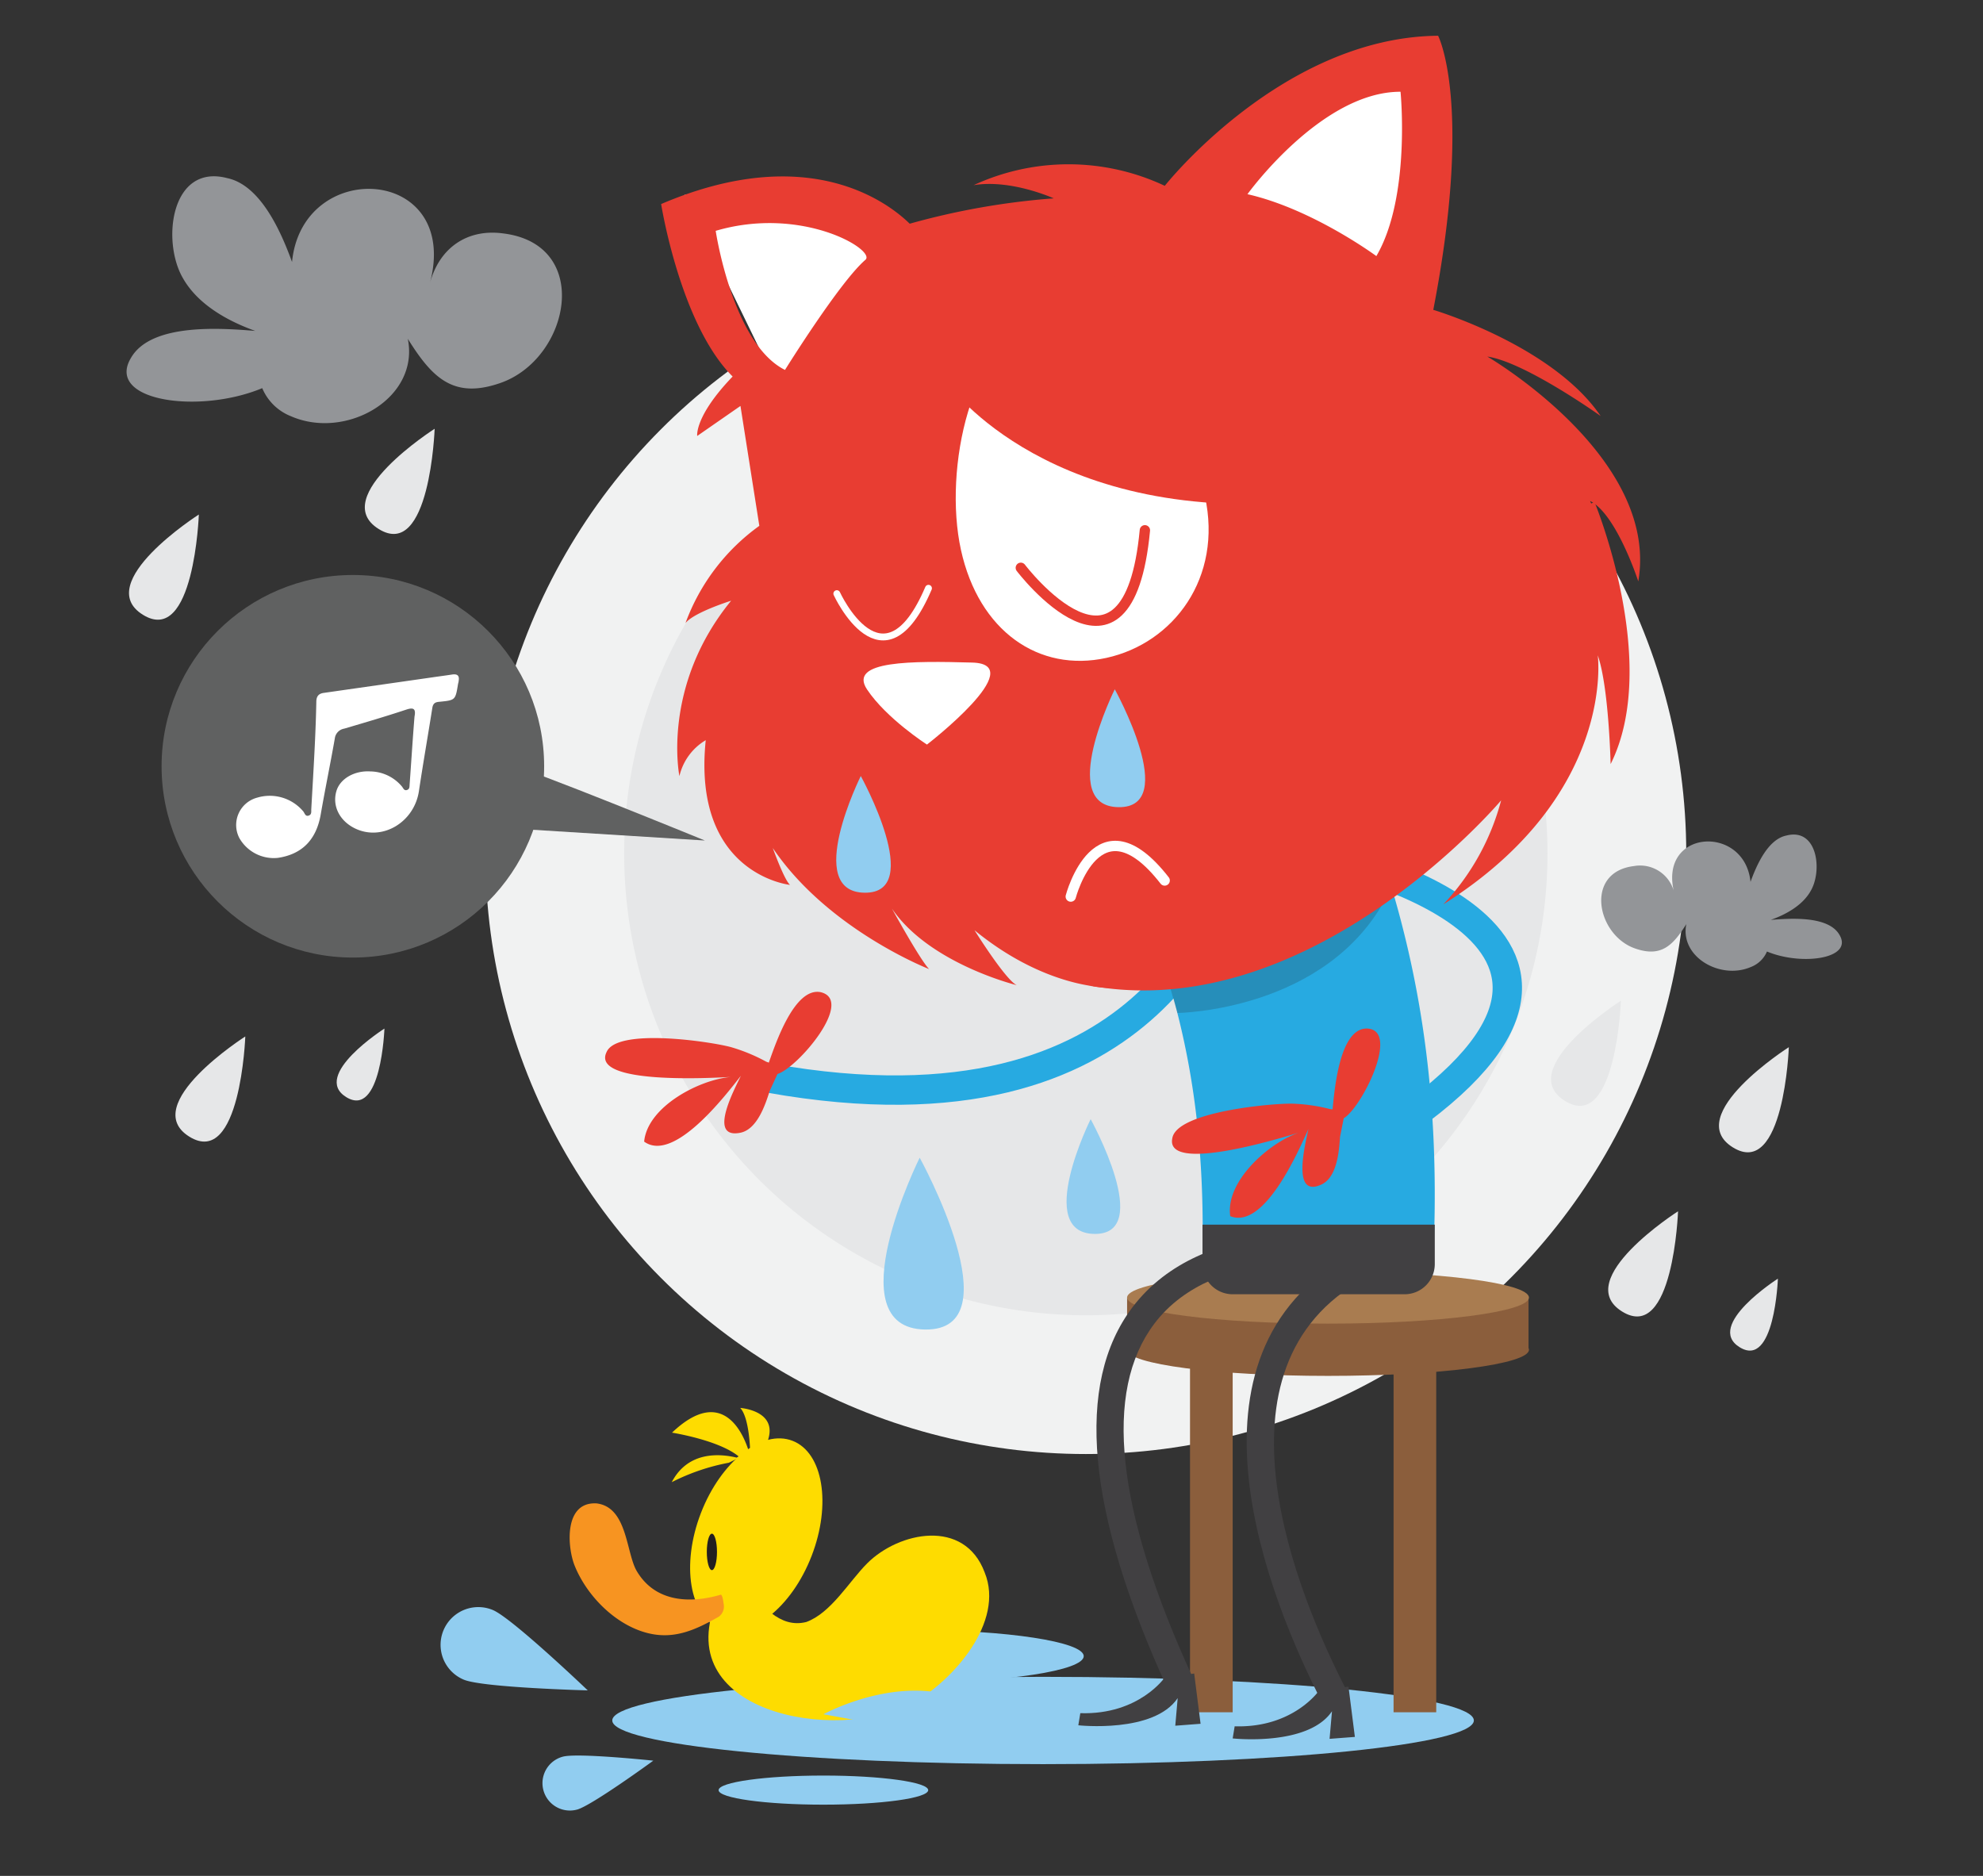 <svg xmlns="http://www.w3.org/2000/svg" viewBox="0 0 370 350"><rect x="0" y="0" width="370" height="350" fill="#333333" stroke="none"/><defs><style>.cls-1{isolation:isolate}.cls-2{fill:#f1f2f2}.cls-3{fill:#e6e7e8}.cls-4{fill:#91cdf0}.cls-18,.cls-19,.cls-20,.cls-5{fill:none}.cls-5{stroke:#27aae1;stroke-miterlimit:10;stroke-width:5.48px}.cls-6{fill:#27aae1}.cls-10,.cls-7{fill:#231f20}.cls-7{opacity:.2;mix-blend-mode:multiply}.cls-8{fill:#fedc00}.cls-9{fill:#f79421}.cls-11{fill:#939598}.cls-12{fill:#8b5e3c}.cls-13{fill:#a97c50}.cls-14{fill:#414042}.cls-15{fill:#e83d32}.cls-16{fill:#606161}.cls-17{fill:#fff}.cls-18{stroke:#e83d32}.cls-18,.cls-19,.cls-20{stroke-linecap:round;stroke-linejoin:round}.cls-18,.cls-20{stroke-width:1.93px}.cls-19,.cls-20{stroke:#fff}.cls-19{stroke-width:1.28px}</style></defs><title>Sad Cat Singing</title><g class="cls-1"><g id="Layer_1" data-name="Layer 1"><circle cx="202.6" cy="159.26" r="112.03" class="cls-2"/><circle cx="202.6" cy="159.26" r="86.14" class="cls-3"/><path d="M275 321c0 4.5-36 8.15-80.38 8.15s-80.38-3.65-80.38-8.15 36-8.14 80.38-8.14S275 316.47 275 321zM173.19 334c0 1.5-8.76 2.71-19.55 2.71s-19.56-1.21-19.56-2.71 8.76-2.72 19.56-2.72 19.55 1.22 19.55 2.72z" class="cls-4"/><path d="M202.21 309c0 2.7-14.34 4.89-32 4.89s-32-2.19-32-4.89 14.35-4.88 32-4.88 32 2.2 32 4.88z" class="cls-4"/><path d="M246.76 159.68c3.87.85 70.36 16.06 7.77 54.44M230.3 164.62c-3.62 1.62-13.89 49.5-86.67 36.55" class="cls-5"/><path d="M224.4 231c.22-30.21-5.84-54.27-20.39-80.61a762.242 762.242 0 0 1 43.66-16c15.12 32.32 21.15 62 19.87 97.64-14.37-.03-28.78-.42-43.14-1.03z" class="cls-6"/><path d="M219.69 189s28-.3 39.14-21.91l-30.63 2.25-10.78 11.69z" class="cls-7"/><path d="M130.78 282.3c-3.73 9.66-2.13 19.27 3.57 21.47s13.36-3.83 17.09-13.48 2.13-19.27-3.57-21.47-13.36 3.83-17.09 13.48z" class="cls-8"/><path d="M134 298c-9.69 21.49 21.91 27.39 36.24 19.8 7.58-4.21 17.28-15.17 13.48-24.43-3.79-10.12-16-7.59-21.91-1.69-3.37 3.37-6.74 9.27-11.37 10.95-5.06 1.27-8.43-3.37-11.38-6.74-.42-.84-.42 0-.84 0" class="cls-8"/><path d="M134.47 297.54c-5.8 1.7-12.27 1.36-15.67-4.43-2-3.41-1.71-11.93-7.5-12.61-6.13-.34-5.45 8.18-4.09 11.59 2.26 5.63 7.58 11.05 13.57 12.59 5 1.29 9.06-.6 13.35-3.05a2.37 2.37 0 0 0 .88-2.44c-.22-1.82-.54-1.65-.54-1.65z" class="cls-9"/><ellipse cx="132.83" cy="289.55" class="cls-10" rx=".95" ry="3.4"/><path d="M143 269.45c2.76-6.26-4.88-6.76-4.88-6.76 1.4 1.51 1.76 5.84 1.85 7.95l-.26.13c-1-3.27-4.9-12.42-14.32-3.47 0 0 8.71 1.37 12.44 4.44l-.37.22c-3.17-.76-9.08-1.24-12.12 4.58a39.39 39.39 0 0 1 10.66-3.63" class="cls-8"/><path d="M153.64 319.84S173 309.2 185.69 321l-9.45 2.55-9.45-1.3zM86.54 313.39c3.58 1.49 23.13 2 23.13 2s-14.14-13.51-17.72-15a7 7 0 0 0-5.41 13zM107.67 337.63c2.73-.74 14.23-9.13 14.23-9.13s-14.16-1.5-16.9-.74a5.11 5.11 0 0 0 2.66 9.87z" class="cls-4"/><path d="M93.21 71.51c-8.61 2.94-12.57-1-17.12-8.3 2.24 11.14-11.56 18.93-21.8 14.45a9.64 9.64 0 0 1-5.36-5.24c-11.86 4.94-29.46 2.39-24.43-5.75 3.85-6.44 16.84-5.44 23.13-4.93C42.53 59.92 37 56.87 34.19 52c-4.1-6.88-2.35-21.55 8.23-18.76 6.33 1.35 10.13 10.32 12.07 15.64C56.41 29.21 86.14 31 80.17 53c1.74-6.75 7-10.36 13.71-9.45 16.8 2.06 12.47 23.54-.67 27.96zM305.19 177c4.76 1.62 6.94-.57 9.45-4.58-1.23 6.15 6.39 10.45 12.05 8a5.32 5.32 0 0 0 3-2.89c6.55 2.73 16.27 1.32 13.49-3.17-2.13-3.56-9.3-3-12.78-2.73 2.82-1 5.91-2.69 7.43-5.37 2.26-3.8 1.29-11.9-4.55-10.36-3.5.74-5.59 5.7-6.66 8.64-1.07-10.88-17.49-9.87-14.18 2.27a6.54 6.54 0 0 0-7.58-5.22c-9.32 1.14-6.93 13 .33 15.41z" class="cls-11"/><ellipse cx="247.79" cy="251.84" class="cls-12" rx="37.49" ry="4.87"/><path d="M210.3 242.09h74.9v10.05h-74.9z" class="cls-12"/><ellipse cx="247.79" cy="242.09" class="cls-13" rx="37.49" ry="4.87"/><path d="M224.4 228.49h43.31v7.36a5.63 5.63 0 0 1-5.63 5.63H230a5.63 5.63 0 0 1-5.63-5.63v-7.36zM246.17 315.36s-4.8 7.07-15.8 6.73l-.37 2.26s14.07 1.55 18.53-5.07l-.45 5.15 4.72-.36-1.19-9.37z" class="cls-14"/><path d="M260.02 251.84h7.96v67.63h-7.96zM222.04 251.84H230v67.63h-7.96z" class="cls-12"/><path d="M246.71 317.68c-9.71-18.91-28.71-64.93 5.44-83.58l2.43 4.46c-30.24 16.51-12.41 59.2-3.35 76.79zM217.38 312.91s-4.8 7.07-15.81 6.73l-.37 2.26s14.08 1.55 18.54-5.07l-.45 5.15 4.72-.36-1.19-9.37z" class="cls-14"/><path d="M217.87 315.13c-15.16-33.06-17.36-57-6.54-71.26 13.27-17.45 40.67-13.27 41.87-13.08l-.8 5c-.38-.05-25.66-3.84-37 11.16-9.58 12.63-7.18 34.85 7.13 66zm34.53-79.32l.4-2.5z" class="cls-14"/><path d="M145.07 200.38c3.77-1.14 14.44-13.7 8.07-15.26-4.94-1-8.48 9.77-9.69 13.14l-.48-.17a32.65 32.65 0 0 0-6.51-2.7c-3.55-1-21.3-3.72-23.28.9-3 6.11 19.6 4.84 23.25 4.64-5.91.47-15.63 5.54-16.24 12.07 5.51 4 15.06-8.46 18.05-12.28-1.29 2.69-6.18 11.81-.13 10.63 3.14-.6 4.67-5.16 5.5-7.8M250.72 208.64c3.39-2 10.74-16.76 4.18-16.74-5 .18-5.9 11.51-6.26 15.08l-.51-.06a32.37 32.37 0 0 0-7-1c-3.68-.09-21.57 1.48-22.39 6.44-1.4 6.64 20.19 0 23.68-1.06-5.62 1.87-13.84 9.12-12.87 15.61 6.3 2.53 12.59-11.83 14.58-16.25-.61 2.92-3.17 12.94 2.42 10.35 2.91-1.33 3.3-6.13 3.48-8.89" class="cls-15"/><circle cx="65.84" cy="142.97" r="35.69" class="cls-16"/><path d="M95.89 143c1.8 0 35.63 13.82 35.63 13.82l-38.64-2.41z" class="cls-16"/><path d="M77.34 133.71c.28-1.44-.13-1.78-1.54-1.31-3.83 1.27-7.71 2.41-11.58 3.55a2.11 2.11 0 0 0-1.75 1.84c-.83 4.73-1.81 9.45-2.63 14.18s-3.51 7.43-8 8.09a7.39 7.39 0 0 1-7.17-3.68 5.28 5.28 0 0 1 3.33-7.56 8.16 8.16 0 0 1 8.57 2.55c.28.32.38 1 1 .81s.49-.74.51-1.21c.22-3.93.46-7.85.65-11.78.13-2.74.24-5.48.29-8.22 0-1 .38-1.55 1.38-1.69l20.12-2.88c1.28-.19 2.56-.35 3.84-.55.95-.14 1.4.18 1.22 1.18 0 .2-.08.4-.12.61-.49 3-.48 3-3.5 3.3-.8.06-1.17.33-1.3 1.17-.81 5.16-1.72 10.31-2.49 15.47-.88 5.9-6.93 9.46-12 6.95-2.83-1.41-4.2-4.18-3.41-6.9.67-2.35 3.39-3.89 6.35-3.7a7.83 7.83 0 0 1 5.89 2.82c.24.3.4.82.93.65s.47-.64.5-1.05c.31-4.23.57-8.46.91-12.64z" class="cls-17"/><path d="M171.6 216s-15.82 31.81 1 32.06-1-32.06-1-32.06zM203.5 208.81s-10.56 21.24.69 21.41-.69-21.41-.69-21.41z" class="cls-4"/><path d="M37.1 96s-20 12.76-10.44 18.7S37.1 96 37.1 96zM45.77 193.38s-20 12.75-10.45 18.69 10.45-18.69 10.45-18.69zM81.1 80s-20 12.76-10.44 18.7S81.1 80 81.1 80zM333.77 195.38s-20 12.75-10.45 18.69 10.45-18.69 10.45-18.69zM331.73 238.57s-13.68 8.73-7.14 12.79 7.14-12.79 7.14-12.79zM71.73 191.91s-13.68 8.72-7.14 12.78 7.14-12.78 7.14-12.78zM313.1 226s-20 12.76-10.44 18.7S313.1 226 313.1 226zM302.44 186.71s-20 12.75-10.45 18.69 10.45-18.69 10.45-18.69z" class="cls-3"/><path d="M249.08 157.99l32.78-36.1-13.79-54.38-4.65-17.19 2.65-37.34-12.42-3.21-25.09 17.97-23.99 27.48-51.03-12.56-25.83-6.34 19.86 40.83-4.15 40.41 20.32 30.2 44.93 20.67 40.41-10.44z" class="cls-17"/><path d="M131.68 138.1c-2.57 25.09 15.73 27 15.73 27-1.08-.9-3.22-6.88-3.22-6.88 10.29 15.25 29.17 22.59 29.17 22.59-1.65-1.66-6.94-11.29-6.94-11.29 7 10.31 23.29 14.29 23.29 14.29-2.11-1-7.88-10.25-7.88-10.25 8.38 6.86 16.17 9.44 21.17 10.3a24.55 24.55 0 0 0 5.64.48l2.12-.1s-.06.08-.08.12a44.09 44.09 0 0 1 10.19-.81c-13-.47-7.69.65-.64-1.61 5.17-1.66 8.93-1.91 12.94-4.8 8.33-6 16.74-11.69 25.4-17.22 9.47-6 14.35-11.32 22.23-18.4l5.37-3.53c2.27-4.06 4.67-8 7.35-11.85.43-.63.92-1.21 1.39-1.8a113.11 113.11 0 0 0-.35-13.39c1.89 2 2.87 6.13 3.38 10.09a31.26 31.26 0 0 1 4.3-3.35v-.21a11.94 11.94 0 0 1 .76-2.41l-.47.57c-.49-11-5.85-22.17-5.85-22.17 4.94 2.45 9 15 9 15 4-23.24-28.16-41.94-28.16-41.94 7 1 21.14 11.09 21.14 11.09-9-13.23-31.23-19.81-31.23-19.81 7.46-38.51.9-51.14.9-51.14-29.09.25-51 28-51 28a42.17 42.17 0 0 0-35.67-.12c7-1.16 14.95 2.46 14.95 2.46a137 137 0 0 0-26.87 4.73c-3.95-3.87-18.82-15.45-46.38-3.67 0 0 3.55 22.45 13.34 32.18-7.16 7.45-6.61 11.09-6.61 11.09l8.07-5.6 3.52 22.37a38.78 38.78 0 0 0-13.78 18.15c1.55-2 8.52-4.18 8.52-4.18-13.08 16-9.65 32.72-9.65 32.72a10.59 10.59 0 0 1 4.91-6.7zM232.76 36.23s13.8-19.15 28.56-19.11c0 0 1.95 19.64-4.51 30.66 0 0-11.88-8.78-24.05-11.55zm-99.22 6.84c16.18-4.77 30 3.63 27.93 5.41-4.8 4.13-15 20.54-15 20.54-9.8-4.88-12.93-25.95-12.93-25.95z" class="cls-15"/><path d="M297.52 93.68s12.43 30 3 48.88c0 0-.33-14.41-2.4-20.29 0 0 3.5 26.11-28.82 46.47a45 45 0 0 0 10.79-19.41S245 191 203.93 184l56.76-42.84s17.36-39.48 18-39.85 18.83-7.63 18.83-7.63z" class="cls-15"/><path d="M179.3 102.6c-3.34-15.2 2-39.42 14.59-42.18s27.59 17 30.93 32.17S219 120 206.43 122.75s-23.79-4.96-27.13-20.15z" class="cls-17"/><path d="M190.47 105.94s20 26.32 23.15-7" class="cls-18"/><path d="M156.14 110.76s8.63 18.84 17.1-1" class="cls-19"/><path d="M208 128.6s-10.87 21.85.7 22-.7-22-.7-22z" class="cls-4"/><path d="M199.79 167.28s5-19.08 17.52-3" class="cls-20"/><path d="M181.4 123.62c11 .3-8.44 15.3-8.44 15.3s-7.55-4.84-11.18-10.28 8.57-5.32 19.62-5.02z" class="cls-17"/><path d="M177 71.8s19.17 26.87 68.57 21.56L228.1 56.78l-22.91-6-16.74 1.81-14 16" class="cls-15"/><path d="M160.61 144.79s-10.75 21.6.69 21.77-.69-21.77-.69-21.77z" class="cls-4"/></g></g></svg>